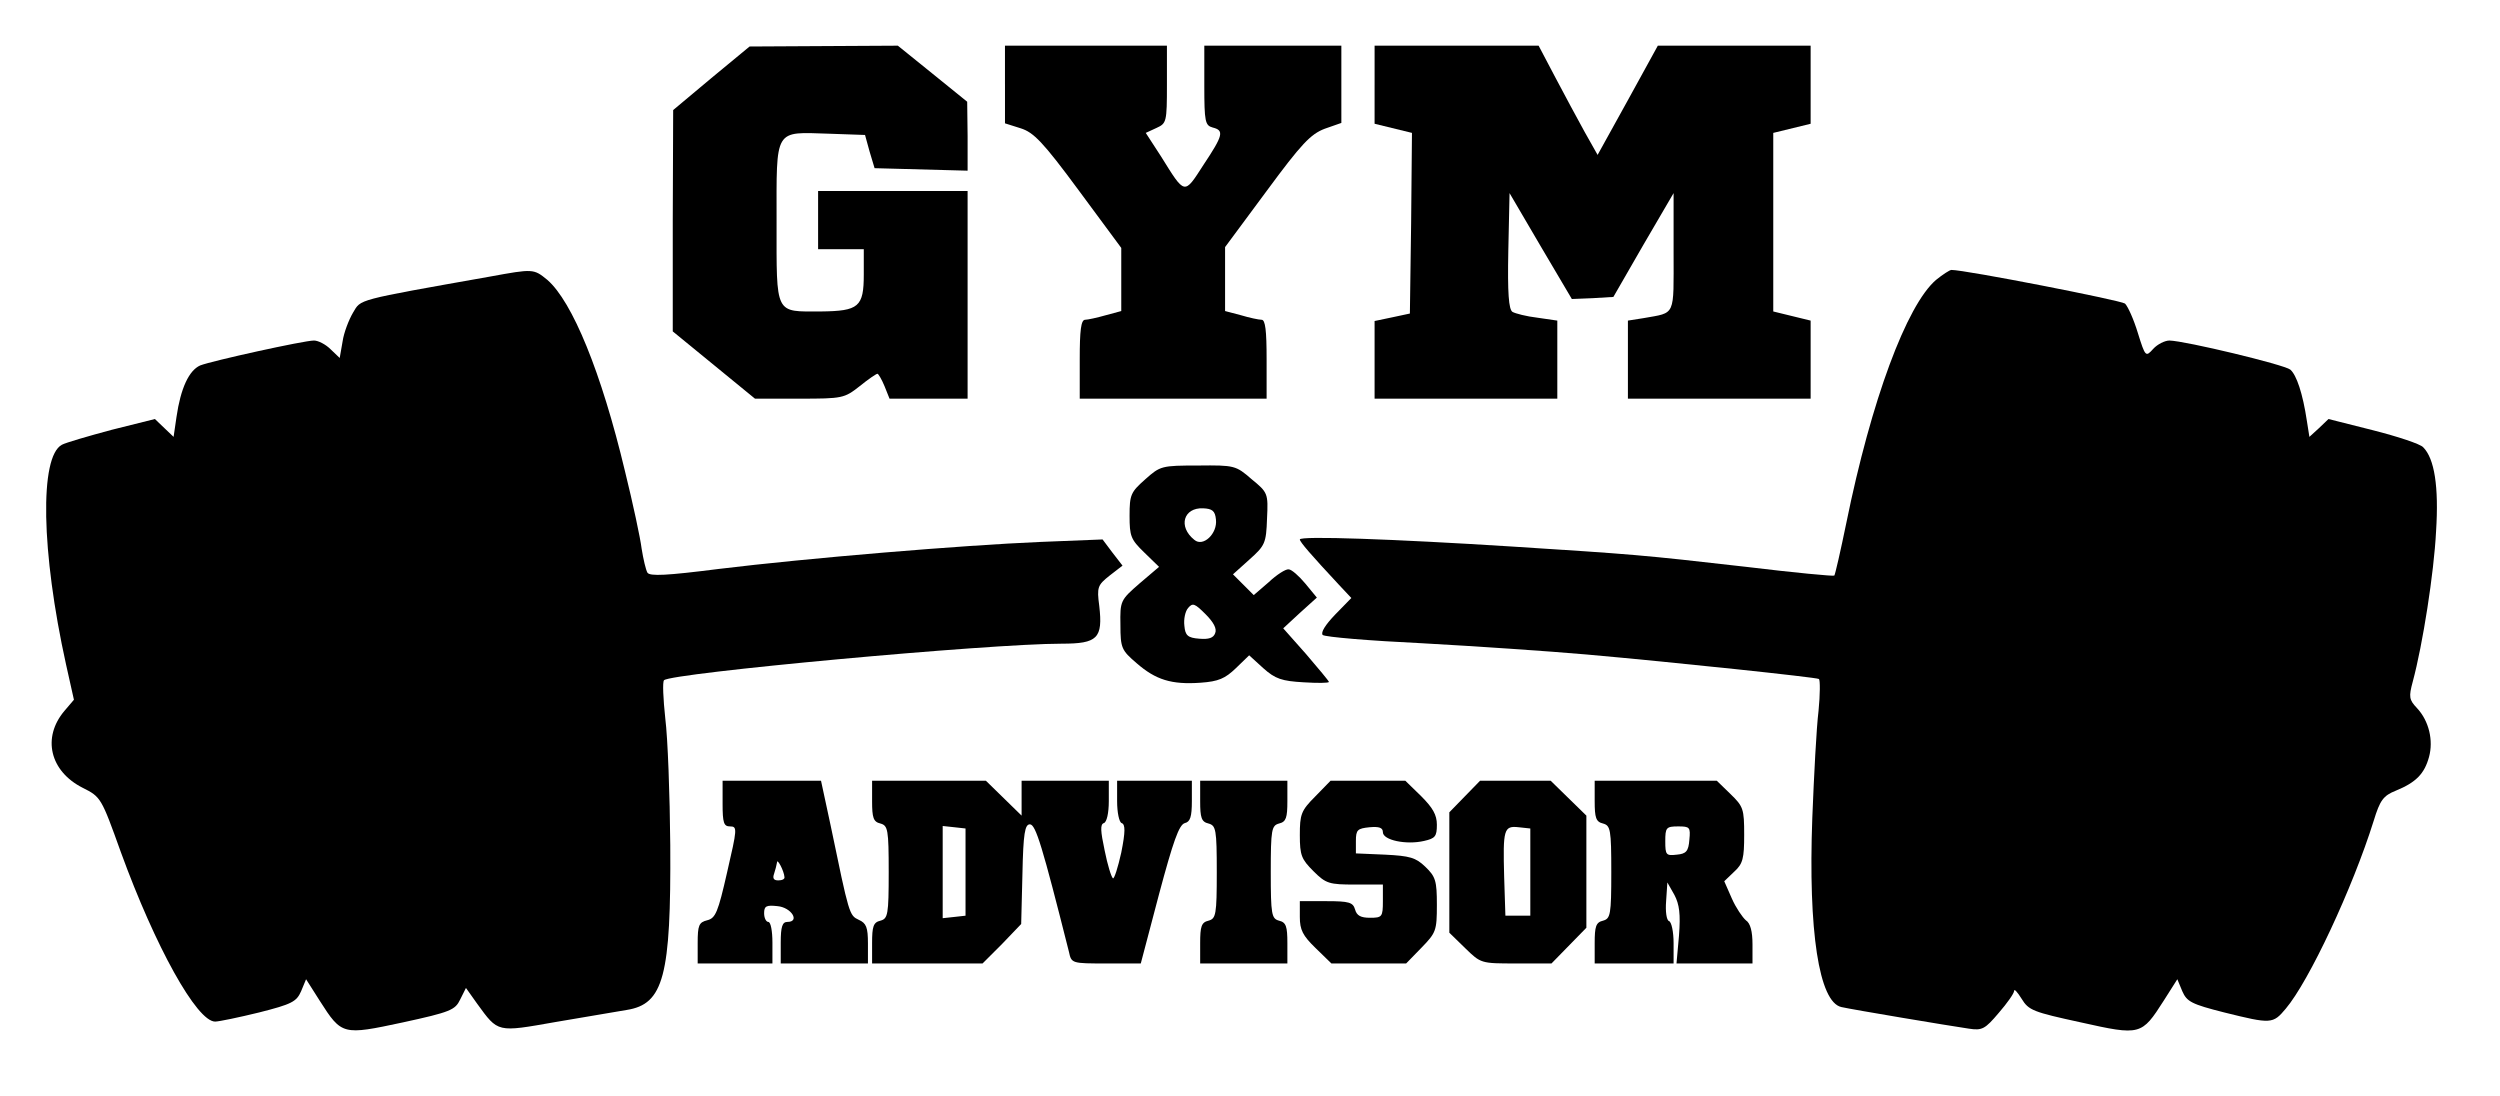 <?xml version="1.0" standalone="no"?>
<!DOCTYPE svg PUBLIC "-//W3C//DTD SVG 20010904//EN"
 "http://www.w3.org/TR/2001/REC-SVG-20010904/DTD/svg10.dtd">
<svg version="1.0" xmlns="http://www.w3.org/2000/svg"
 width="602pt" height="264pt" viewBox="0 0 602 264"
 preserveAspectRatio="xMidYMid meet">

<g transform="translate(0,264) scale(0.1,-0.1)"
fill="#000000" stroke="none">
<path d="M1713 2452 l-92 -77 -1 -266 0 -267 99 -81 99 -81 107 0 c104 0 108
1 145 30 21 17 40 30 43 30 2 0 10 -13 17 -30 l12 -30 94 0 94 0 0 250 0 250
-180 0 -180 0 0 -70 0 -70 55 0 55 0 0 -61 c0 -78 -12 -88 -103 -89 -112 0
-107 -11 -107 215 0 229 -7 217 127 213 l86 -3 11 -40 12 -40 112 -3 112 -3 0
83 -1 83 -84 68 -83 67 -179 -1 -178 -1 -92 -76z"/>
<path d="M2420 2437 l0 -94 38 -12 c31 -10 53 -32 140 -150 l102 -138 0 -76 0
-76 -37 -10 c-21 -6 -44 -11 -50 -11 -10 0 -13 -26 -13 -95 l0 -95 225 0 225
0 0 95 c0 69 -3 95 -12 95 -7 0 -30 5 -50 11 l-38 10 0 77 0 77 100 135 c84
114 106 137 140 150 l40 14 0 93 0 93 -165 0 -165 0 0 -96 c0 -87 2 -96 20
-101 28 -7 26 -18 -22 -90 -47 -73 -44 -73 -102 20 l-37 57 26 12 c24 11 25
14 25 105 l0 93 -195 0 -195 0 0 -93z"/>
<path d="M3310 2436 l0 -94 45 -11 45 -11 -2 -218 -3 -217 -42 -9 -43 -9 0
-93 0 -94 220 0 220 0 0 94 0 94 -48 7 c-26 3 -53 10 -60 14 -9 6 -12 45 -10
147 l3 139 75 -128 75 -127 50 2 50 3 72 125 73 125 0 -142 c0 -157 6 -145
-72 -159 l-38 -6 0 -94 0 -94 220 0 220 0 0 94 0 94 -45 11 -45 11 0 215 0
215 45 11 45 11 0 94 0 94 -184 0 -184 0 -72 -131 -73 -132 -31 55 c-17 31
-49 90 -71 132 l-40 76 -197 0 -198 0 0 -94z"/>
<path d="M1180 1974 c-327 -58 -310 -54 -330 -87 -10 -17 -22 -48 -25 -69 l-7
-40 -22 21 c-12 12 -30 21 -40 21 -24 0 -246 -49 -274 -60 -27 -12 -47 -55
-57 -124 l-7 -48 -22 21 -23 22 -104 -26 c-56 -15 -111 -31 -120 -36 -54 -29
-50 -257 10 -529 l19 -85 -23 -27 c-54 -64 -35 -145 44 -185 44 -22 45 -24 92
-155 83 -228 183 -408 227 -408 9 0 57 10 106 22 79 20 90 26 101 51 l12 29
33 -52 c53 -83 55 -83 200 -52 115 25 126 30 138 55 l14 28 27 -38 c51 -70 47
-69 189 -44 70 12 147 25 171 29 89 14 107 81 105 397 -1 121 -6 258 -12 305
-5 47 -7 88 -3 92 16 17 780 88 958 88 86 0 99 13 90 91 -6 45 -4 50 25 73
l31 24 -24 31 -24 32 -150 -6 c-190 -8 -561 -39 -774 -65 -126 -16 -166 -18
-172 -9 -4 7 -10 33 -14 58 -3 25 -21 109 -40 186 -57 239 -127 409 -187 461
-33 27 -34 27 -138 8z"/>
<path d="M4662 1966 c-71 -61 -156 -290 -216 -585 -14 -68 -27 -125 -29 -127
-1 -2 -97 7 -212 21 -254 29 -269 30 -565 49 -285 18 -510 26 -510 17 0 -6 27
-37 94 -109 l30 -32 -39 -40 c-24 -25 -35 -43 -30 -49 6 -5 114 -14 240 -20
127 -7 304 -19 395 -27 214 -19 553 -55 560 -59 3 -2 3 -37 -1 -77 -5 -40 -11
-156 -15 -258 -10 -272 16 -443 70 -455 26 -6 259 -45 307 -52 32 -5 39 -1 72
38 20 23 37 47 37 53 0 6 8 -3 18 -19 17 -28 28 -32 143 -57 143 -32 146 -31
199 52 l33 52 12 -29 c11 -25 22 -31 101 -51 113 -28 117 -28 148 9 56 66 161
290 212 453 15 49 23 60 53 72 49 20 69 41 80 81 11 40 0 87 -29 118 -19 20
-20 27 -10 64 24 89 51 262 56 361 7 109 -4 176 -31 203 -7 8 -62 26 -121 41
l-107 27 -23 -22 -23 -21 -6 38 c-10 67 -25 111 -40 124 -15 12 -252 69 -291
70 -11 0 -29 -9 -39 -20 -18 -20 -19 -20 -37 38 -10 33 -24 64 -31 71 -11 8
-384 81 -418 81 -4 0 -21 -11 -37 -24z"/>
<path d="M2758 1486 c-35 -31 -38 -37 -38 -88 0 -49 3 -57 35 -88 l36 -35 -47
-40 c-46 -40 -47 -42 -46 -100 0 -56 3 -61 39 -92 46 -40 84 -52 154 -47 43 3
59 10 85 35 l32 31 34 -31 c29 -26 45 -31 97 -34 33 -2 61 -2 61 1 0 2 -25 32
-55 67 l-55 62 40 37 41 37 -28 34 c-15 18 -33 34 -40 34 -7 1 -29 -13 -48
-31 l-36 -31 -25 25 -25 25 40 36 c37 33 40 39 42 98 3 61 2 63 -37 95 -38 33
-41 34 -129 33 -88 0 -91 -1 -127 -33z m170 -97 c4 -34 -31 -67 -52 -49 -40
32 -26 78 21 76 22 -1 29 -6 31 -27z m-2 -274 c-4 -11 -15 -15 -38 -13 -28 2
-34 8 -36 31 -2 16 2 35 9 43 11 13 16 11 42 -15 19 -19 28 -35 23 -46z"/>
<path d="M1740 705 c0 -47 3 -55 18 -55 18 0 17 -6 -7 -110 -22 -97 -28 -111
-48 -116 -20 -5 -23 -12 -23 -55 l0 -49 90 0 90 0 0 50 c0 28 -4 50 -10 50 -5
0 -10 9 -10 21 0 17 5 20 32 17 34 -3 55 -38 24 -38 -12 0 -16 -11 -16 -50 l0
-50 105 0 105 0 0 48 c0 39 -4 49 -22 57 -23 11 -23 11 -68 228 l-23 107 -118
0 -119 0 0 -55z m149 -177 c1 -5 -6 -8 -15 -8 -11 0 -14 5 -10 16 3 9 6 21 7
27 0 12 17 -20 18 -35z"/>
<path d="M2100 711 c0 -40 3 -50 20 -54 18 -5 20 -14 20 -117 0 -103 -2 -112
-20 -117 -17 -4 -20 -14 -20 -54 l0 -49 133 0 133 0 47 47 46 48 3 120 c2 99
6 120 18 120 14 0 30 -53 94 -307 6 -28 7 -28 90 -28 l83 0 44 167 c34 127 48
167 62 171 13 3 17 15 17 53 l0 49 -90 0 -90 0 0 -49 c0 -28 5 -51 11 -53 9
-3 9 -21 -1 -71 -8 -36 -17 -64 -20 -62 -4 3 -13 32 -20 67 -10 47 -11 63 -2
66 7 2 12 24 12 53 l0 49 -105 0 -105 0 0 -42 0 -42 -43 42 -43 42 -137 0
-137 0 0 -49z m225 -171 l0 -105 -27 -3 -28 -3 0 111 0 111 28 -3 27 -3 0
-105z"/>
<path d="M2890 711 c0 -40 3 -50 20 -54 18 -5 20 -14 20 -117 0 -103 -2 -112
-20 -117 -17 -4 -20 -14 -20 -54 l0 -49 105 0 105 0 0 49 c0 40 -3 50 -20 54
-18 5 -20 14 -20 117 0 103 2 112 20 117 17 4 20 14 20 54 l0 49 -105 0 -105
0 0 -49z"/>
<path d="M3167 722 c-34 -34 -37 -43 -37 -93 0 -49 4 -58 33 -87 30 -30 38
-32 100 -32 l67 0 0 -40 c0 -38 -2 -40 -31 -40 -22 0 -32 5 -36 20 -5 17 -14
20 -69 20 l-64 0 0 -38 c0 -31 7 -45 38 -75 l38 -37 90 0 90 0 37 38 c35 36
37 41 37 103 0 58 -3 68 -28 92 -23 22 -37 26 -97 29 l-70 3 0 30 c0 27 4 30
33 33 23 2 32 -1 32 -12 0 -19 56 -31 99 -21 27 6 31 11 31 39 0 24 -10 41
-38 69 l-38 37 -90 0 -90 0 -37 -38z"/>
<path d="M3527 722 l-37 -38 0 -145 0 -145 38 -37 c38 -37 38 -37 123 -37 l85
0 42 43 42 43 0 135 0 135 -43 42 -43 42 -85 0 -85 0 -37 -38z m158 -182 l0
-105 -30 0 -30 0 -3 94 c-3 114 -1 123 35 119 l28 -3 0 -105z"/>
<path d="M3840 711 c0 -40 3 -50 20 -54 18 -5 20 -14 20 -117 0 -103 -2 -112
-20 -117 -17 -4 -20 -14 -20 -54 l0 -49 95 0 95 0 0 49 c0 27 -5 51 -11 53 -6
2 -9 23 -7 48 l3 45 17 -30 c12 -23 15 -46 11 -98 l-6 -67 92 0 91 0 0 46 c0
31 -5 51 -16 58 -8 7 -24 30 -34 53 l-18 41 24 23 c21 19 24 32 24 89 0 62 -2
68 -33 98 l-33 32 -147 0 -147 0 0 -49z m228 -93 c-2 -28 -8 -34 -30 -36 -26
-3 -28 -1 -28 32 0 33 2 36 31 36 28 0 30 -2 27 -32z"/>
</g>
</svg>

